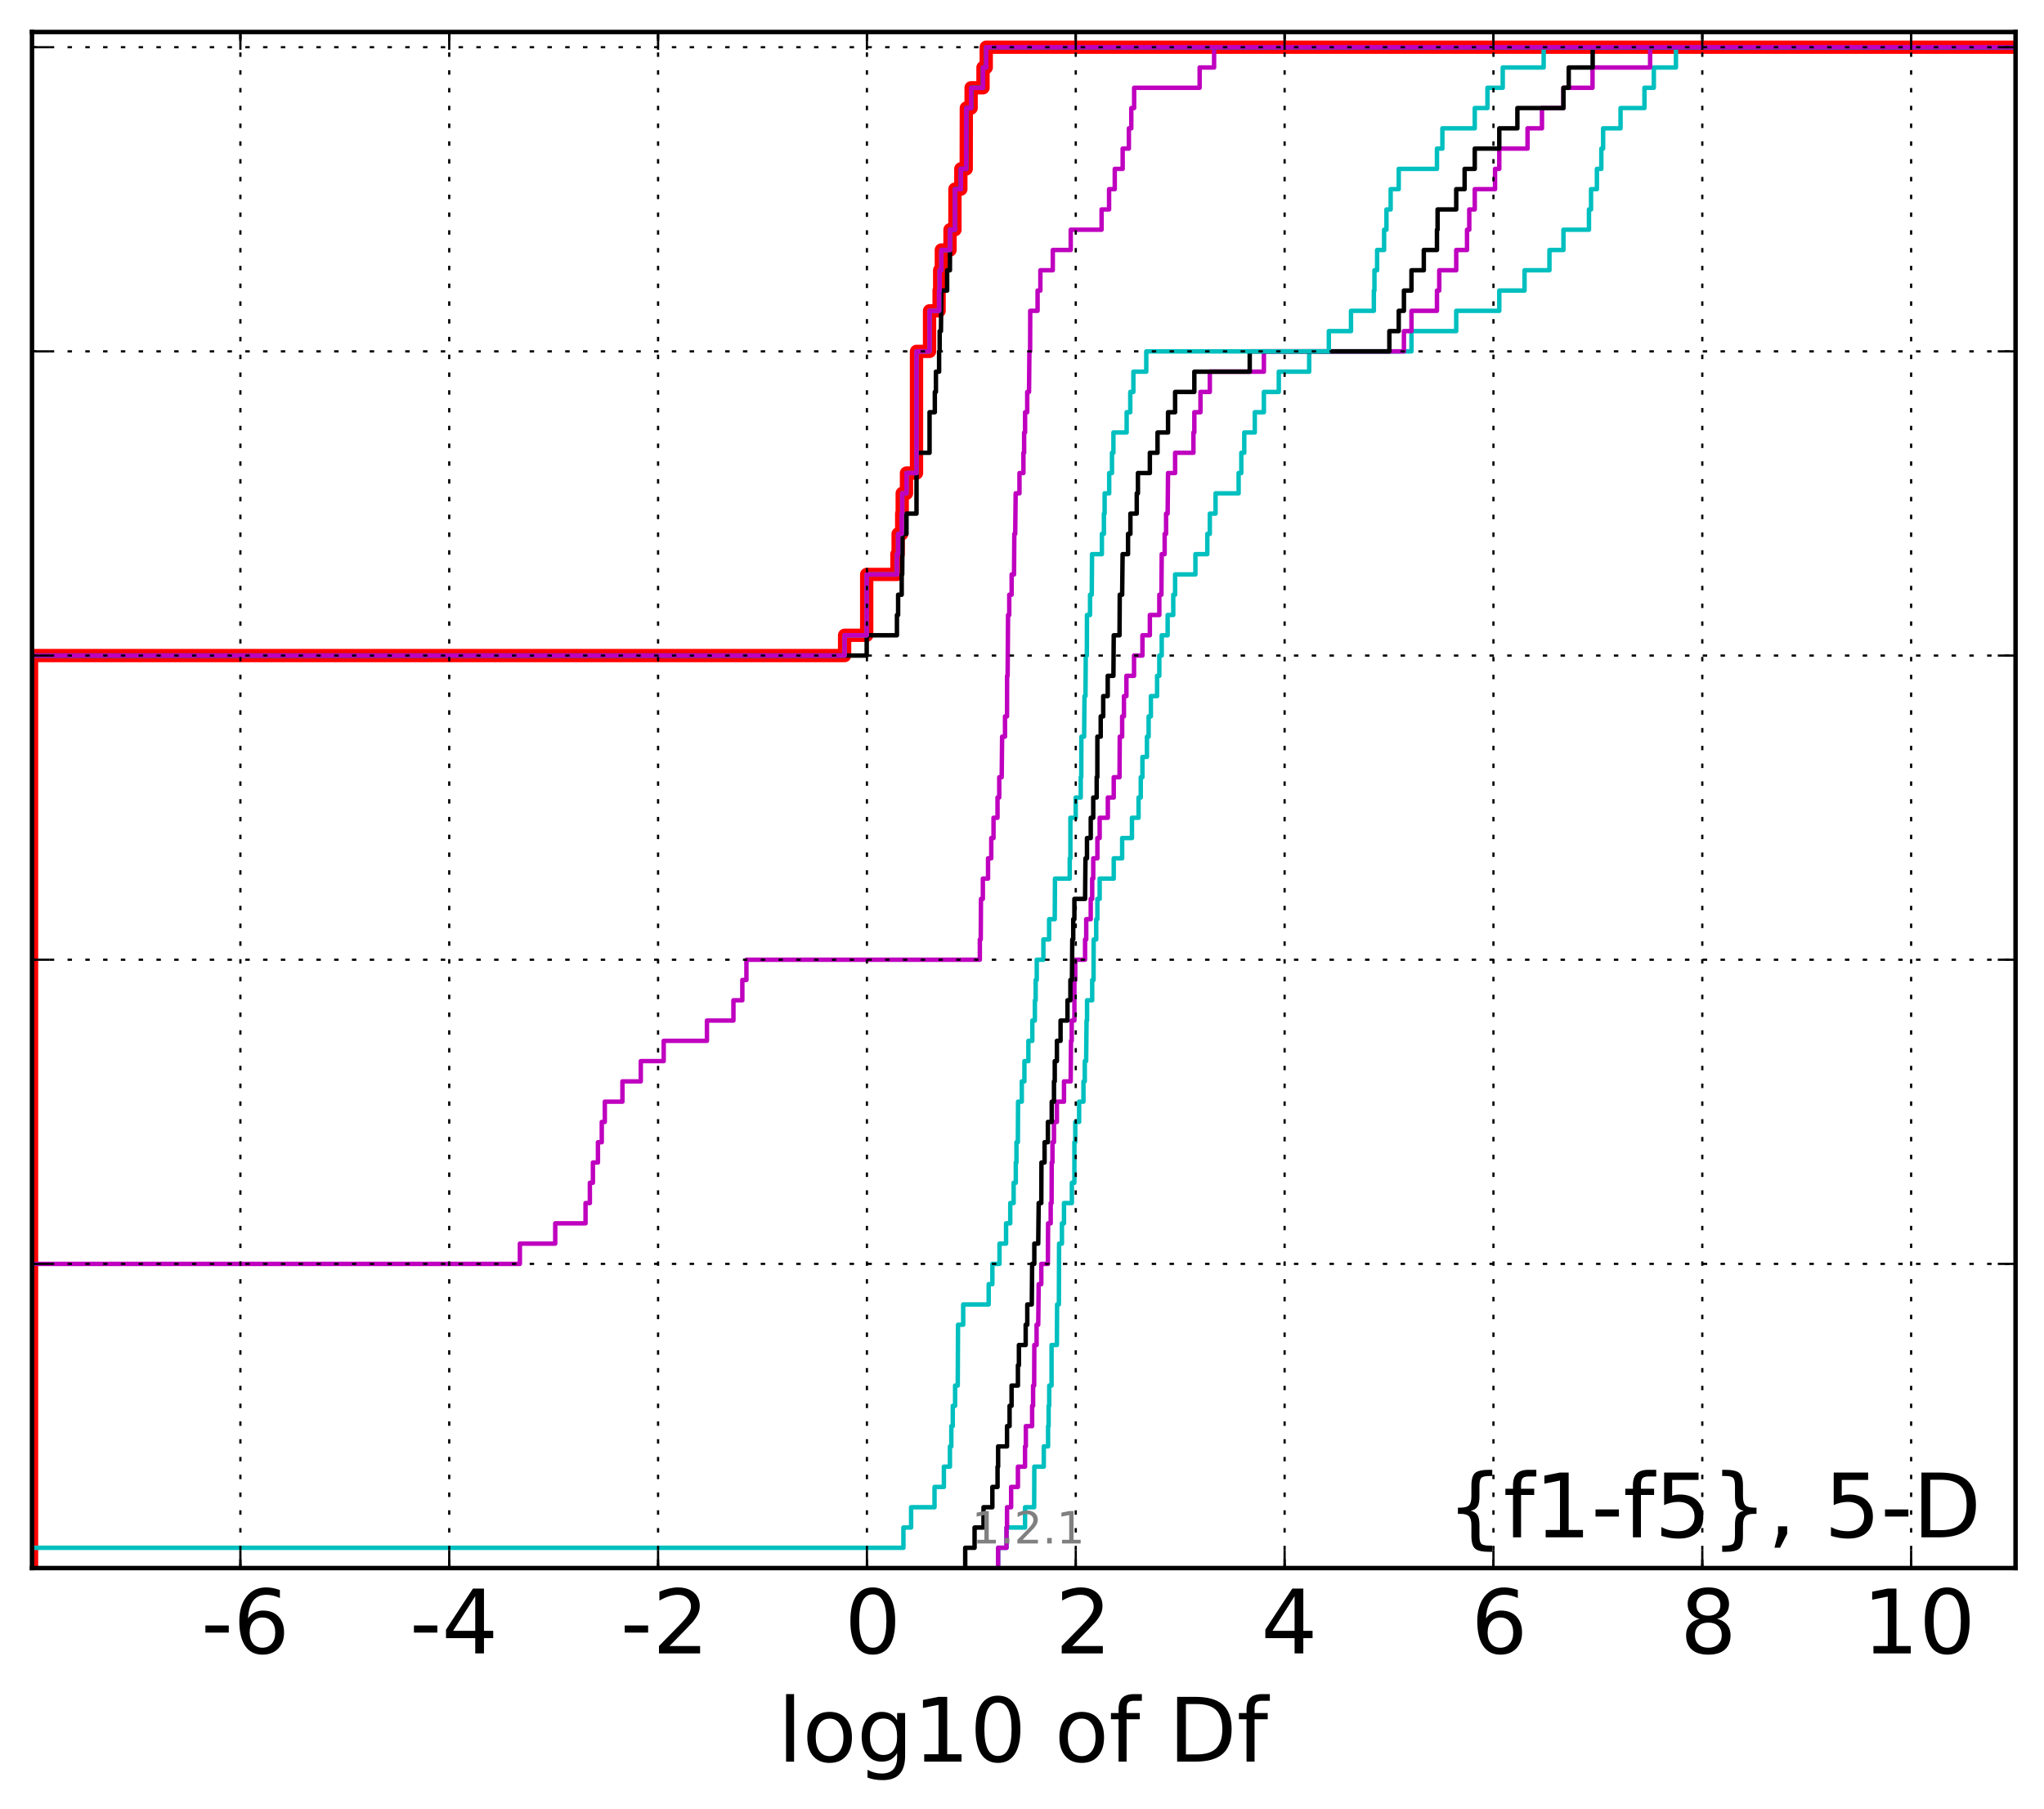 <?xml version="1.0" encoding="utf-8" standalone="no"?>
<!DOCTYPE svg PUBLIC "-//W3C//DTD SVG 1.1//EN"
  "http://www.w3.org/Graphics/SVG/1.1/DTD/svg11.dtd">
<!-- Created with matplotlib (http://matplotlib.org/) -->
<svg height="407pt" version="1.1" viewBox="0 0 460 407" width="460pt" xmlns="http://www.w3.org/2000/svg" xmlns:xlink="http://www.w3.org/1999/xlink">
 <defs>
  <style type="text/css">
*{stroke-linecap:butt;stroke-linejoin:round;}
  </style>
 </defs>
 <g id="figure_1">
  <g id="patch_1">
   <path d="
M0 407.712
L460.8 407.712
L460.8 0
L0 0
z
" style="fill:#ffffff;"/>
  </g>
  <g id="axes_1">
   <g id="patch_2">
    <path d="
M7.2 352.8
L453.6 352.8
L453.6 7.2
L7.2 7.2
z
" style="fill:#ffffff;"/>
   </g>
   <g id="line2d_1">
    <path clip-path="url(#p99b4b0da67)" d="
M7.098 352.8
L7.098 348.238
L7.098 348.238
L7.098 348.238
L7.098 343.675
L7.098 343.675
L7.098 343.675
L7.098 339.113
L7.098 339.113
L7.098 339.113
L7.098 334.55
L7.098 334.55
L7.098 334.55
L7.098 329.988
L7.098 329.988
L7.098 329.988
L7.098 325.426
L7.098 325.426
L7.098 325.426
L7.098 320.863
L7.098 320.863
L7.098 320.863
L7.098 316.301
L7.098 316.301
L7.098 316.301
L7.098 311.739
L7.098 311.739
L7.098 311.739
L7.098 307.176
L7.098 307.176
L7.098 307.176
L7.098 302.614
L7.098 302.614
L7.098 302.614
L7.098 298.051
L7.098 298.051
L7.098 298.051
L7.098 293.489
L7.098 293.489
L7.098 293.489
L7.098 288.927
L7.098 288.927
L7.098 288.927
L7.098 284.364
L7.098 284.364
L7.098 284.364
L7.098 279.802
L7.098 279.802
L7.098 279.802
L7.098 275.24
L7.098 275.24
L7.098 275.24
L7.098 270.677
L7.098 270.677
L7.098 270.677
L7.098 266.115
L7.098 266.115
L7.098 266.115
L7.098 261.552
L7.098 261.552
L7.098 261.552
L7.098 256.99
L7.098 256.99
L7.098 256.99
L7.098 252.428
L7.098 252.428
L7.098 252.428
L7.098 247.865
L7.098 247.865
L7.098 247.865
L7.098 243.303
L7.098 243.303
L7.098 243.303
L7.098 238.741
L7.098 238.741
L7.098 238.741
L7.098 234.178
L7.098 234.178
L7.098 234.178
L7.098 229.616
L7.098 229.616
L7.098 229.616
L7.098 225.053
L7.098 225.053
L7.098 225.053
L7.098 220.491
L7.098 220.491
L7.098 220.491
L7.098 215.929
L7.098 215.929
L7.098 215.929
L7.098 211.366
L7.098 211.366
L7.098 211.366
L7.098 206.804
L7.098 206.804
L7.098 206.804
L7.098 202.242
L7.098 202.242
L7.098 202.242
L7.098 197.679
L7.098 197.679
L7.098 197.679
L7.098 193.117
L7.098 193.117
L7.098 193.117
L7.098 188.554
L7.098 188.554
L7.098 188.554
L7.098 183.992
L7.098 183.992
L7.098 183.992
L7.098 179.43
L7.098 179.43
L7.098 179.43
L7.098 174.867
L7.098 174.867
L7.098 174.867
L7.098 170.305
L7.098 170.305
L7.098 170.305
L7.098 165.743
L7.098 165.743
L7.098 165.743
L7.098 161.18
L7.098 161.18
L7.098 161.18
L7.098 156.618
L7.098 156.618
L7.098 156.618
L7.098 152.055
L7.098 152.055
L7.098 152.055
L7.098 147.493
L190.077 147.493
L190.077 142.931
L195.048 142.931
L195.048 129.244
L201.853 129.244
L201.853 124.681
L202.122 124.681
L202.122 120.119
L202.929 120.119
L202.929 115.556
L203.043 115.556
L203.043 110.994
L204.004 110.994
L204.004 106.432
L206.26 106.432
L206.26 79.057
L209.196 79.057
L209.196 69.933
L211.343 69.933
L211.343 65.37
L211.473 65.37
L211.473 60.808
L211.85 60.808
L211.85 56.245
L213.801 56.245
L213.801 51.683
L214.907 51.683
L214.907 42.558
L216.235 42.558
L216.235 37.996
L217.447 37.996
L217.472 24.309
L218.548 24.309
L218.548 19.747
L221.225 19.747
L221.225 15.184
L221.952 15.184
L221.952 10.622
L221.952 10.622
L453.6 10.622
L453.6 10.622" style="fill:none;stroke:#ff0000;stroke-linecap:square;stroke-width:3.0;"/>
   </g>
   <g id="line2d_2">
    <path clip-path="url(#p99b4b0da67)" d="
M224.628 352.8
L224.628 348.238
L226.517 348.238
L226.517 343.675
L230.683 343.675
L230.683 339.113
L232.738 339.113
L232.772 329.988
L234.903 329.988
L234.903 325.426
L235.87 325.426
L235.87 320.863
L235.992 320.863
L235.992 316.301
L236.128 316.301
L236.128 311.739
L236.652 311.739
L236.656 302.614
L237.855 302.614
L237.899 293.489
L238.301 293.489
L238.345 279.802
L238.989 279.802
L238.989 275.24
L239.451 275.24
L239.451 270.677
L241.227 270.677
L241.227 266.115
L241.791 266.115
L241.797 256.99
L241.991 256.99
L241.991 252.428
L242.857 252.428
L242.857 247.865
L243.831 247.865
L243.831 243.303
L244.13 243.303
L244.13 238.741
L244.435 238.741
L244.527 229.616
L244.643 229.616
L244.643 225.053
L245.797 225.053
L245.797 220.491
L246.102 220.491
L246.126 211.366
L246.704 211.366
L246.704 206.804
L246.965 206.804
L246.965 202.242
L247.479 202.242
L247.479 197.679
L250.645 197.679
L250.645 193.117
L252.54 193.117
L252.54 188.554
L254.745 188.554
L254.745 183.992
L256.23 183.992
L256.23 179.43
L256.725 179.43
L256.725 174.867
L257.102 174.867
L257.102 170.305
L258.121 170.305
L258.121 165.743
L258.497 165.743
L258.497 161.18
L259.006 161.18
L259.006 156.618
L260.401 156.618
L260.401 152.055
L260.904 152.055
L260.904 147.493
L261.443 147.493
L261.443 142.931
L262.775 142.931
L262.775 138.368
L264.04 138.368
L264.04 133.806
L264.456 133.806
L264.456 129.244
L269.028 129.244
L269.028 124.681
L271.703 124.681
L271.703 120.119
L272.269 120.119
L272.269 115.556
L273.563 115.556
L273.563 110.994
L278.75 110.994
L278.75 106.432
L279.353 106.432
L279.353 101.869
L280.018 101.869
L280.018 97.307
L282.391 97.307
L282.391 92.745
L284.439 92.745
L284.439 88.182
L287.79 88.182
L287.79 83.62
L294.63 83.62
L294.63 79.057
L317.65 79.057
L317.65 74.495
L327.721 74.495
L327.721 69.933
L337.412 69.933
L337.412 65.37
L343.099 65.37
L343.099 60.808
L348.7 60.808
L348.7 56.245
L351.852 56.245
L351.852 51.683
L357.595 51.683
L357.595 47.121
L358.062 47.121
L358.062 42.558
L359.379 42.558
L359.379 37.996
L360.378 37.996
L360.378 33.434
L360.78 33.434
L360.78 28.871
L364.704 28.871
L364.704 24.309
L370.08 24.309
L370.08 19.747
L372.192 19.747
L372.192 15.184
L377.168 15.184
L377.168 10.622
L377.168 10.622
L453.6 10.622
L453.6 10.622" style="fill:none;stroke:#00bfbf;stroke-linecap:square;"/>
   </g>
   <g id="line2d_3">
    <path clip-path="url(#p99b4b0da67)" d="
M224.628 352.8
L224.628 348.238
L226.517 348.238
L226.517 343.675
L226.629 343.675
L226.629 339.113
L227.553 339.113
L227.553 334.55
L229.082 334.55
L229.082 329.988
L230.683 329.988
L230.683 325.426
L230.864 325.426
L230.864 320.863
L232.279 320.863
L232.279 316.301
L232.496 316.301
L232.496 311.739
L232.738 311.739
L232.772 302.614
L233.283 302.614
L233.283 298.051
L233.652 298.051
L233.757 288.927
L234.343 288.927
L234.343 284.364
L235.826 284.364
L235.87 275.24
L236.457 275.24
L236.457 270.677
L236.656 270.677
L236.689 261.552
L236.857 261.552
L236.857 256.99
L237.196 256.99
L237.196 252.428
L237.855 252.428
L237.855 247.865
L239.451 247.865
L239.451 243.303
L240.953 243.303
L241.028 234.178
L241.192 234.178
L241.192 229.616
L241.791 229.616
L241.797 220.491
L241.991 220.491
L241.991 215.929
L244.193 215.929
L244.193 211.366
L244.453 211.366
L244.453 206.804
L245.468 206.804
L245.468 202.242
L245.797 202.242
L245.797 197.679
L246.033 197.679
L246.033 193.117
L246.965 193.117
L246.965 188.554
L247.479 188.554
L247.479 183.992
L249.317 183.992
L249.317 179.43
L250.645 179.43
L250.645 174.867
L251.947 174.867
L251.997 165.743
L252.54 165.743
L252.54 161.18
L252.943 161.18
L252.943 156.618
L253.499 156.618
L253.499 152.055
L255.213 152.055
L255.213 147.493
L257.102 147.493
L257.102 142.931
L258.772 142.931
L258.772 138.368
L260.904 138.368
L260.904 133.806
L261.376 133.806
L261.443 124.681
L262.105 124.681
L262.105 120.119
L262.425 120.119
L262.425 115.556
L262.775 115.556
L262.867 106.432
L264.456 106.432
L264.456 101.869
L268.581 101.869
L268.581 97.307
L268.784 97.307
L268.784 92.745
L270.165 92.745
L270.165 88.182
L272.269 88.182
L272.269 83.62
L284.439 83.62
L284.439 79.057
L315.952 79.057
L315.952 74.495
L317.65 74.495
L317.65 69.933
L323.387 69.933
L323.387 65.37
L323.903 65.37
L323.903 60.808
L327.721 60.808
L327.721 56.245
L330.152 56.245
L330.152 51.683
L330.657 51.683
L330.657 47.121
L331.893 47.121
L331.893 42.558
L336.46 42.558
L336.46 37.996
L337.412 37.996
L337.412 33.434
L343.771 33.434
L343.771 28.871
L347.018 28.871
L347.018 24.309
L351.852 24.309
L351.852 19.747
L358.399 19.747
L358.399 15.184
L371.356 15.184
L371.356 10.622
L371.356 10.622
L453.6 10.622
L453.6 10.622" style="fill:none;stroke:#bf00bf;stroke-linecap:square;"/>
   </g>
   <g id="line2d_4">
    <path clip-path="url(#p99b4b0da67)" d="
M217.222 352.8
L217.222 348.238
L219.329 348.238
L219.329 343.675
L221.34 343.675
L221.34 339.113
L223.33 339.113
L223.33 334.55
L224.497 334.55
L224.497 329.988
L224.628 329.988
L224.628 325.426
L226.629 325.426
L226.629 320.863
L227.205 320.863
L227.205 316.301
L227.654 316.301
L227.654 311.739
L229.082 311.739
L229.082 307.176
L229.304 307.176
L229.304 302.614
L230.827 302.614
L230.827 298.051
L231.189 298.051
L231.189 293.489
L232.203 293.489
L232.279 284.364
L232.772 284.364
L232.772 279.802
L233.652 279.802
L233.757 270.677
L234.343 270.677
L234.378 261.552
L235.08 261.552
L235.08 256.99
L235.826 256.99
L235.826 252.428
L236.689 252.428
L236.689 247.865
L237.196 247.865
L237.196 243.303
L237.372 243.303
L237.372 238.741
L237.855 238.741
L237.855 234.178
L238.677 234.178
L238.677 229.616
L240.236 229.616
L240.236 225.053
L240.891 225.053
L240.891 220.491
L241.24 220.491
L241.318 211.366
L241.532 211.366
L241.532 206.804
L241.791 206.804
L241.791 202.242
L244.193 202.242
L244.289 193.117
L244.624 193.117
L244.624 188.554
L245.468 188.554
L245.468 183.992
L246.033 183.992
L246.033 179.43
L246.807 179.43
L246.807 174.867
L246.953 174.867
L246.965 165.743
L247.713 165.743
L247.713 161.18
L248.278 161.18
L248.278 156.618
L249.292 156.618
L249.292 152.055
L250.574 152.055
L250.645 142.931
L251.947 142.931
L251.997 133.806
L252.54 133.806
L252.64 124.681
L253.865 124.681
L253.865 120.119
L254.396 120.119
L254.396 115.556
L255.825 115.556
L255.825 110.994
L256.09 110.994
L256.09 106.432
L258.772 106.432
L258.772 101.869
L260.501 101.869
L260.501 97.307
L262.867 97.307
L262.867 92.745
L264.456 92.745
L264.456 88.182
L268.784 88.182
L268.784 83.62
L281.249 83.62
L281.249 79.057
L312.673 79.057
L312.673 74.495
L314.784 74.495
L314.784 69.933
L315.952 69.933
L315.952 65.37
L317.65 65.37
L317.65 60.808
L320.425 60.808
L320.425 56.245
L323.387 56.245
L323.387 51.683
L323.527 51.683
L323.527 47.121
L327.721 47.121
L327.721 42.558
L329.612 42.558
L329.612 37.996
L331.893 37.996
L331.893 33.434
L337.412 33.434
L337.412 28.871
L341.484 28.871
L341.484 24.309
L351.852 24.309
L351.852 19.747
L353.04 19.747
L353.04 15.184
L358.427 15.184
L358.427 10.622
L358.427 10.622
L453.6 10.622
L453.6 10.622" style="fill:none;stroke:#000000;stroke-linecap:square;"/>
   </g>
   <g id="line2d_5">
    <path clip-path="url(#p99b4b0da67)" d="
M7.098 352.8
L7.098 348.238
L203.313 348.238
L203.313 343.675
L205.042 343.675
L205.042 339.113
L210.315 339.113
L210.315 334.55
L212.42 334.55
L212.42 329.988
L213.78 329.988
L213.78 325.426
L214.093 325.426
L214.093 320.863
L214.42 320.863
L214.42 316.301
L214.943 316.301
L214.943 311.739
L215.54 311.739
L215.603 298.051
L216.767 298.051
L216.767 293.489
L222.5 293.489
L222.5 288.927
L223.33 288.927
L223.33 284.364
L224.934 284.364
L224.934 279.802
L226.415 279.802
L226.415 275.24
L227.358 275.24
L227.358 270.677
L228.119 270.677
L228.119 266.115
L228.603 266.115
L228.603 261.552
L228.75 261.552
L228.75 256.99
L229.066 256.99
L229.115 247.865
L229.955 247.865
L229.955 243.303
L230.545 243.303
L230.545 238.741
L231.437 238.741
L231.437 234.178
L232.321 234.178
L232.321 229.616
L232.899 229.616
L232.899 225.053
L233.077 225.053
L233.077 220.491
L233.319 220.491
L233.319 215.929
L234.812 215.929
L234.812 211.366
L236.104 211.366
L236.104 206.804
L237.37 206.804
L237.423 197.679
L240.74 197.679
L240.74 193.117
L240.891 193.117
L240.891 183.992
L242.082 183.992
L242.082 179.43
L243.222 179.43
L243.222 174.867
L243.337 174.867
L243.362 165.743
L243.98 165.743
L244.064 156.618
L244.289 156.618
L244.349 147.493
L244.596 147.493
L244.624 138.368
L245.313 138.368
L245.313 133.806
L245.699 133.806
L245.761 124.681
L247.978 124.681
L247.978 120.119
L248.431 120.119
L248.431 115.556
L248.596 115.556
L248.596 110.994
L249.622 110.994
L249.622 106.432
L250.251 106.432
L250.251 101.869
L250.574 101.869
L250.574 97.307
L253.551 97.307
L253.551 92.745
L254.367 92.745
L254.367 88.182
L255.064 88.182
L255.064 83.62
L257.967 83.62
L257.967 79.057
L299.051 79.057
L299.051 74.495
L304.043 74.495
L304.043 69.933
L309.183 69.933
L309.183 65.37
L309.318 65.37
L309.318 60.808
L309.918 60.808
L309.918 56.245
L311.489 56.245
L311.489 51.683
L312.02 51.683
L312.02 47.121
L312.966 47.121
L312.966 42.558
L314.784 42.558
L314.784 37.996
L323.387 37.996
L323.387 33.434
L324.605 33.434
L324.605 28.871
L331.893 28.871
L331.893 24.309
L334.747 24.309
L334.747 19.747
L338.19 19.747
L338.19 15.184
L347.398 15.184
L347.398 10.622
L347.398 10.622
L453.6 10.622
L453.6 10.622" style="fill:none;stroke:#00bfbf;stroke-linecap:square;"/>
   </g>
   <g id="line2d_6">
    <path clip-path="url(#p99b4b0da67)" d="
M7.098 352.8
L7.098 348.238
L7.098 348.238
L7.098 348.238
L7.098 343.675
L7.098 343.675
L7.098 343.675
L7.098 339.113
L7.098 339.113
L7.098 339.113
L7.098 334.55
L7.098 334.55
L7.098 334.55
L7.098 329.988
L7.098 329.988
L7.098 329.988
L7.098 325.426
L7.098 325.426
L7.098 325.426
L7.098 320.863
L7.098 320.863
L7.098 320.863
L7.098 316.301
L7.098 316.301
L7.098 316.301
L7.098 311.739
L7.098 311.739
L7.098 311.739
L7.098 307.176
L7.098 307.176
L7.098 307.176
L7.098 302.614
L7.098 302.614
L7.098 302.614
L7.098 298.051
L7.098 298.051
L7.098 298.051
L7.098 293.489
L7.098 293.489
L7.098 293.489
L7.098 288.927
L7.098 288.927
L7.098 288.927
L7.098 284.364
L116.995 284.364
L116.995 279.802
L124.955 279.802
L124.955 275.24
L131.774 275.24
L131.774 270.677
L132.749 270.677
L132.749 266.115
L133.435 266.115
L133.435 261.552
L134.568 261.552
L134.568 256.99
L135.426 256.99
L135.426 252.428
L136.111 252.428
L136.111 247.865
L140.075 247.865
L140.075 243.303
L144.21 243.303
L144.21 238.741
L149.366 238.741
L149.366 234.178
L159.095 234.178
L159.095 229.616
L165.059 229.616
L165.059 225.053
L167.06 225.053
L167.06 220.491
L167.981 220.491
L167.981 215.929
L220.511 215.929
L220.511 211.366
L220.715 211.366
L220.767 202.242
L221.191 202.242
L221.191 197.679
L222.358 197.679
L222.358 193.117
L223.082 193.117
L223.082 188.554
L223.592 188.554
L223.592 183.992
L224.487 183.992
L224.487 179.43
L224.875 179.43
L224.875 174.867
L225.43 174.867
L225.525 165.743
L226.175 165.743
L226.175 161.18
L226.628 161.18
L226.649 152.055
L226.762 152.055
L226.864 138.368
L227.129 138.368
L227.129 133.806
L227.67 133.806
L227.67 129.244
L228.207 129.244
L228.272 120.119
L228.471 120.119
L228.575 110.994
L229.431 110.994
L229.431 106.432
L230.32 106.432
L230.32 101.869
L230.479 101.869
L230.479 97.307
L230.694 97.307
L230.694 92.745
L231.176 92.745
L231.176 88.182
L231.583 88.182
L231.666 79.057
L231.826 79.057
L231.852 69.933
L233.505 69.933
L233.505 65.37
L234.135 65.37
L234.135 60.808
L236.929 60.808
L236.929 56.245
L240.966 56.245
L240.966 51.683
L247.911 51.683
L247.911 47.121
L249.597 47.121
L249.597 42.558
L250.876 42.558
L250.876 37.996
L252.654 37.996
L252.654 33.434
L254.052 33.434
L254.052 28.871
L254.597 28.871
L254.597 24.309
L255.236 24.309
L255.236 19.747
L269.978 19.747
L269.978 15.184
L273.23 15.184
L273.23 10.622
L273.23 10.622
L453.6 10.622
L453.6 10.622" style="fill:none;stroke:#bf00bf;stroke-linecap:square;"/>
   </g>
   <g id="line2d_7">
    <path clip-path="url(#p99b4b0da67)" d="
M7.098 352.8
L7.098 348.238
L7.098 348.238
L7.098 348.238
L7.098 343.675
L7.098 343.675
L7.098 343.675
L7.098 339.113
L7.098 339.113
L7.098 339.113
L7.098 334.55
L7.098 334.55
L7.098 334.55
L7.098 329.988
L7.098 329.988
L7.098 329.988
L7.098 325.426
L7.098 325.426
L7.098 325.426
L7.098 320.863
L7.098 320.863
L7.098 320.863
L7.098 316.301
L7.098 316.301
L7.098 316.301
L7.098 311.739
L7.098 311.739
L7.098 311.739
L7.098 307.176
L7.098 307.176
L7.098 307.176
L7.098 302.614
L7.098 302.614
L7.098 302.614
L7.098 298.051
L7.098 298.051
L7.098 298.051
L7.098 293.489
L7.098 293.489
L7.098 293.489
L7.098 288.927
L7.098 288.927
L7.098 288.927
L7.098 284.364
L7.098 284.364
L7.098 284.364
L7.098 279.802
L7.098 279.802
L7.098 279.802
L7.098 275.24
L7.098 275.24
L7.098 275.24
L7.098 270.677
L7.098 270.677
L7.098 270.677
L7.098 266.115
L7.098 266.115
L7.098 266.115
L7.098 261.552
L7.098 261.552
L7.098 261.552
L7.098 256.99
L7.098 256.99
L7.098 256.99
L7.098 252.428
L7.098 252.428
L7.098 252.428
L7.098 247.865
L7.098 247.865
L7.098 247.865
L7.098 243.303
L7.098 243.303
L7.098 243.303
L7.098 238.741
L7.098 238.741
L7.098 238.741
L7.098 234.178
L7.098 234.178
L7.098 234.178
L7.098 229.616
L7.098 229.616
L7.098 229.616
L7.098 225.053
L7.098 225.053
L7.098 225.053
L7.098 220.491
L7.098 220.491
L7.098 220.491
L7.098 215.929
L7.098 215.929
L7.098 215.929
L7.098 211.366
L7.098 211.366
L7.098 211.366
L7.098 206.804
L7.098 206.804
L7.098 206.804
L7.098 202.242
L7.098 202.242
L7.098 202.242
L7.098 197.679
L7.098 197.679
L7.098 197.679
L7.098 193.117
L7.098 193.117
L7.098 193.117
L7.098 188.554
L7.098 188.554
L7.098 188.554
L7.098 183.992
L7.098 183.992
L7.098 183.992
L7.098 179.43
L7.098 179.43
L7.098 179.43
L7.098 174.867
L7.098 174.867
L7.098 174.867
L7.098 170.305
L7.098 170.305
L7.098 170.305
L7.098 165.743
L7.098 165.743
L7.098 165.743
L7.098 161.18
L7.098 161.18
L7.098 161.18
L7.098 156.618
L7.098 156.618
L7.098 156.618
L7.098 152.055
L7.098 152.055
L7.098 152.055
L7.098 147.493
L195.048 147.493
L195.048 142.931
L201.853 142.931
L201.853 138.368
L202.122 138.368
L202.122 133.806
L202.929 133.806
L202.929 129.244
L203.043 129.244
L203.109 120.119
L204.004 120.119
L204.004 115.556
L206.26 115.556
L206.26 101.869
L209.196 101.869
L209.196 92.745
L210.381 92.745
L210.381 88.182
L210.629 88.182
L210.629 83.62
L211.343 83.62
L211.343 79.057
L211.473 79.057
L211.473 74.495
L211.76 74.495
L211.85 65.37
L213.155 65.37
L213.155 60.808
L213.779 60.808
L213.801 51.683
L214.907 51.683
L214.907 42.558
L216.235 42.558
L216.235 37.996
L217.447 37.996
L217.472 24.309
L218.548 24.309
L218.548 19.747
L221.225 19.747
L221.225 15.184
L221.952 15.184
L221.952 10.622
L221.952 10.622
L453.6 10.622
L453.6 10.622" style="fill:none;stroke:#000000;stroke-linecap:square;"/>
   </g>
   <g id="line2d_8">
    <path clip-path="url(#p99b4b0da67)" d="
M7.098 352.8
L7.098 348.238
L7.098 348.238
L7.098 348.238
L7.098 343.675
L7.098 343.675
L7.098 343.675
L7.098 339.113
L7.098 339.113
L7.098 339.113
L7.098 334.55
L7.098 334.55
L7.098 334.55
L7.098 329.988
L7.098 329.988
L7.098 329.988
L7.098 325.426
L7.098 325.426
L7.098 325.426
L7.098 320.863
L7.098 320.863
L7.098 320.863
L7.098 316.301
L7.098 316.301
L7.098 316.301
L7.098 311.739
L7.098 311.739
L7.098 311.739
L7.098 307.176
L7.098 307.176
L7.098 307.176
L7.098 302.614
L7.098 302.614
L7.098 302.614
L7.098 298.051
L7.098 298.051
L7.098 298.051
L7.098 293.489
L7.098 293.489
L7.098 293.489
L7.098 288.927
L7.098 288.927
L7.098 288.927
L7.098 284.364
L7.098 284.364
L7.098 284.364
L7.098 279.802
L7.098 279.802
L7.098 279.802
L7.098 275.24
L7.098 275.24
L7.098 275.24
L7.098 270.677
L7.098 270.677
L7.098 270.677
L7.098 266.115
L7.098 266.115
L7.098 266.115
L7.098 261.552
L7.098 261.552
L7.098 261.552
L7.098 256.99
L7.098 256.99
L7.098 256.99
L7.098 252.428
L7.098 252.428
L7.098 252.428
L7.098 247.865
L7.098 247.865
L7.098 247.865
L7.098 243.303
L7.098 243.303
L7.098 243.303
L7.098 238.741
L7.098 238.741
L7.098 238.741
L7.098 234.178
L7.098 234.178
L7.098 234.178
L7.098 229.616
L7.098 229.616
L7.098 229.616
L7.098 225.053
L7.098 225.053
L7.098 225.053
L7.098 220.491
L7.098 220.491
L7.098 220.491
L7.098 215.929
L7.098 215.929
L7.098 215.929
L7.098 211.366
L7.098 211.366
L7.098 211.366
L7.098 206.804
L7.098 206.804
L7.098 206.804
L7.098 202.242
L7.098 202.242
L7.098 202.242
L7.098 197.679
L7.098 197.679
L7.098 197.679
L7.098 193.117
L7.098 193.117
L7.098 193.117
L7.098 188.554
L7.098 188.554
L7.098 188.554
L7.098 183.992
L7.098 183.992
L7.098 183.992
L7.098 179.43
L7.098 179.43
L7.098 179.43
L7.098 174.867
L7.098 174.867
L7.098 174.867
L7.098 170.305
L7.098 170.305
L7.098 170.305
L7.098 165.743
L7.098 165.743
L7.098 165.743
L7.098 161.18
L7.098 161.18
L7.098 161.18
L7.098 156.618
L7.098 156.618
L7.098 156.618
L7.098 152.055
L7.098 152.055
L7.098 152.055
L7.098 147.493
L190.077 147.493
L190.077 142.931
L195.048 142.931
L195.048 129.244
L201.853 129.244
L201.853 124.681
L202.122 124.681
L202.122 120.119
L202.929 120.119
L202.929 115.556
L203.043 115.556
L203.043 110.994
L204.004 110.994
L204.004 106.432
L206.26 106.432
L206.26 79.057
L209.196 79.057
L209.196 69.933
L211.343 69.933
L211.343 65.37
L211.473 65.37
L211.473 60.808
L211.85 60.808
L211.85 56.245
L213.801 56.245
L213.801 51.683
L214.907 51.683
L214.907 42.558
L216.235 42.558
L216.235 37.996
L217.447 37.996
L217.472 24.309
L218.548 24.309
L218.548 19.747
L221.225 19.747
L221.225 15.184
L221.952 15.184
L221.952 10.622
L221.952 10.622
L453.6 10.622
L453.6 10.622" style="fill:none;stroke:#00bfbf;stroke-linecap:square;"/>
   </g>
   <g id="line2d_9">
    <path clip-path="url(#p99b4b0da67)" d="
M7.098 352.8
L7.098 348.238
L7.098 348.238
L7.098 348.238
L7.098 343.675
L7.098 343.675
L7.098 343.675
L7.098 339.113
L7.098 339.113
L7.098 339.113
L7.098 334.55
L7.098 334.55
L7.098 334.55
L7.098 329.988
L7.098 329.988
L7.098 329.988
L7.098 325.426
L7.098 325.426
L7.098 325.426
L7.098 320.863
L7.098 320.863
L7.098 320.863
L7.098 316.301
L7.098 316.301
L7.098 316.301
L7.098 311.739
L7.098 311.739
L7.098 311.739
L7.098 307.176
L7.098 307.176
L7.098 307.176
L7.098 302.614
L7.098 302.614
L7.098 302.614
L7.098 298.051
L7.098 298.051
L7.098 298.051
L7.098 293.489
L7.098 293.489
L7.098 293.489
L7.098 288.927
L7.098 288.927
L7.098 288.927
L7.098 284.364
L7.098 284.364
L7.098 284.364
L7.098 279.802
L7.098 279.802
L7.098 279.802
L7.098 275.24
L7.098 275.24
L7.098 275.24
L7.098 270.677
L7.098 270.677
L7.098 270.677
L7.098 266.115
L7.098 266.115
L7.098 266.115
L7.098 261.552
L7.098 261.552
L7.098 261.552
L7.098 256.99
L7.098 256.99
L7.098 256.99
L7.098 252.428
L7.098 252.428
L7.098 252.428
L7.098 247.865
L7.098 247.865
L7.098 247.865
L7.098 243.303
L7.098 243.303
L7.098 243.303
L7.098 238.741
L7.098 238.741
L7.098 238.741
L7.098 234.178
L7.098 234.178
L7.098 234.178
L7.098 229.616
L7.098 229.616
L7.098 229.616
L7.098 225.053
L7.098 225.053
L7.098 225.053
L7.098 220.491
L7.098 220.491
L7.098 220.491
L7.098 215.929
L7.098 215.929
L7.098 215.929
L7.098 211.366
L7.098 211.366
L7.098 211.366
L7.098 206.804
L7.098 206.804
L7.098 206.804
L7.098 202.242
L7.098 202.242
L7.098 202.242
L7.098 197.679
L7.098 197.679
L7.098 197.679
L7.098 193.117
L7.098 193.117
L7.098 193.117
L7.098 188.554
L7.098 188.554
L7.098 188.554
L7.098 183.992
L7.098 183.992
L7.098 183.992
L7.098 179.43
L7.098 179.43
L7.098 179.43
L7.098 174.867
L7.098 174.867
L7.098 174.867
L7.098 170.305
L7.098 170.305
L7.098 170.305
L7.098 165.743
L7.098 165.743
L7.098 165.743
L7.098 161.18
L7.098 161.18
L7.098 161.18
L7.098 156.618
L7.098 156.618
L7.098 156.618
L7.098 152.055
L7.098 152.055
L7.098 152.055
L7.098 147.493
L190.077 147.493
L190.077 142.931
L195.048 142.931
L195.048 129.244
L201.853 129.244
L201.853 124.681
L202.122 124.681
L202.122 120.119
L202.929 120.119
L202.929 115.556
L203.043 115.556
L203.043 110.994
L204.004 110.994
L204.004 106.432
L206.26 106.432
L206.26 79.057
L209.196 79.057
L209.196 69.933
L211.343 69.933
L211.343 65.37
L211.473 65.37
L211.473 60.808
L211.85 60.808
L211.85 56.245
L213.801 56.245
L213.801 51.683
L214.907 51.683
L214.907 42.558
L216.235 42.558
L216.235 37.996
L217.447 37.996
L217.472 24.309
L218.548 24.309
L218.548 19.747
L221.225 19.747
L221.225 15.184
L221.952 15.184
L221.952 10.622
L221.952 10.622
L453.6 10.622
L453.6 10.622" style="fill:none;stroke:#bf00bf;stroke-linecap:square;"/>
   </g>
   <g id="patch_3">
    <path d="
M7.2 7.2
L453.6 7.2" style="fill:none;stroke:#000000;stroke-linecap:square;stroke-linejoin:miter;"/>
   </g>
   <g id="patch_4">
    <path d="
M453.6 352.8
L453.6 7.2" style="fill:none;stroke:#000000;stroke-linecap:square;stroke-linejoin:miter;"/>
   </g>
   <g id="patch_5">
    <path d="
M7.2 352.8
L453.6 352.8" style="fill:none;stroke:#000000;stroke-linecap:square;stroke-linejoin:miter;"/>
   </g>
   <g id="patch_6">
    <path d="
M7.2 352.8
L7.2 7.2" style="fill:none;stroke:#000000;stroke-linecap:square;stroke-linejoin:miter;"/>
   </g>
   <g id="matplotlib.axis_1">
    <g id="xtick_1"/>
    <g id="xtick_2">
     <g id="line2d_10">
      <path clip-path="url(#p99b4b0da67)" d="
M54.099 352.8
L54.099 7.2" style="fill:none;stroke:#000000;stroke-dasharray:1,3;stroke-dashoffset:0.0;stroke-width:0.5;"/>
     </g>
     <g id="line2d_11">
      <defs>
       <path d="
M0 0
L0 -4" id="m93b0483c22" style="stroke:#000000;stroke-width:0.5;"/>
      </defs>
      <g>
       <use style="stroke:#000000;stroke-width:0.5;" x="54.099" xlink:href="#m93b0483c22" y="352.8"/>
      </g>
     </g>
     <g id="line2d_12">
      <defs>
       <path d="
M0 0
L0 4" id="m741efc42ff" style="stroke:#000000;stroke-width:0.5;"/>
      </defs>
      <g>
       <use style="stroke:#000000;stroke-width:0.5;" x="54.099" xlink:href="#m741efc42ff" y="7.2"/>
      </g>
     </g>
     <g id="text_1">
      <!-- -6 -->
      <defs>
       <path d="
M33.016 40.375
Q26.375 40.375 22.484 35.828
Q18.609 31.297 18.609 23.391
Q18.609 15.531 22.484 10.953
Q26.375 6.391 33.016 6.391
Q39.656 6.391 43.531 10.953
Q47.406 15.531 47.406 23.391
Q47.406 31.297 43.531 35.828
Q39.656 40.375 33.016 40.375
M52.594 71.297
L52.594 62.312
Q48.875 64.062 45.094 64.984
Q41.312 65.922 37.594 65.922
Q27.828 65.922 22.672 59.328
Q17.531 52.734 16.797 39.406
Q19.672 43.656 24.016 45.922
Q28.375 48.188 33.594 48.188
Q44.578 48.188 50.953 41.516
Q57.328 34.859 57.328 23.391
Q57.328 12.156 50.688 5.359
Q44.047 -1.422 33.016 -1.422
Q20.359 -1.422 13.672 8.266
Q6.984 17.969 6.984 36.375
Q6.984 53.656 15.188 63.938
Q23.391 74.219 37.203 74.219
Q40.922 74.219 44.703 73.484
Q48.484 72.75 52.594 71.297" id="BitstreamVeraSans-Roman-36"/>
       <path d="
M4.891 31.391
L31.203 31.391
L31.203 23.391
L4.891 23.391
z
" id="BitstreamVeraSans-Roman-2d"/>
      </defs>
      <g transform="translate(45.247 371.997)scale(0.2 -0.2)">
       <use xlink:href="#BitstreamVeraSans-Roman-2d"/>
       <use x="36.084" xlink:href="#BitstreamVeraSans-Roman-36"/>
      </g>
     </g>
    </g>
    <g id="xtick_3">
     <g id="line2d_13">
      <path clip-path="url(#p99b4b0da67)" d="
M101.099 352.8
L101.099 7.2" style="fill:none;stroke:#000000;stroke-dasharray:1,3;stroke-dashoffset:0.0;stroke-width:0.5;"/>
     </g>
     <g id="line2d_14">
      <g>
       <use style="stroke:#000000;stroke-width:0.5;" x="101.099" xlink:href="#m93b0483c22" y="352.8"/>
      </g>
     </g>
     <g id="line2d_15">
      <g>
       <use style="stroke:#000000;stroke-width:0.5;" x="101.099" xlink:href="#m741efc42ff" y="7.2"/>
      </g>
     </g>
     <g id="text_2">
      <!-- -4 -->
      <defs>
       <path d="
M37.797 64.312
L12.891 25.391
L37.797 25.391
z

M35.203 72.906
L47.609 72.906
L47.609 25.391
L58.016 25.391
L58.016 17.188
L47.609 17.188
L47.609 0
L37.797 0
L37.797 17.188
L4.891 17.188
L4.891 26.703
z
" id="BitstreamVeraSans-Roman-34"/>
      </defs>
      <g transform="translate(92.178 371.997)scale(0.2 -0.2)">
       <use xlink:href="#BitstreamVeraSans-Roman-2d"/>
       <use x="36.084" xlink:href="#BitstreamVeraSans-Roman-34"/>
      </g>
     </g>
    </g>
    <g id="xtick_4">
     <g id="line2d_16">
      <path clip-path="url(#p99b4b0da67)" d="
M148.099 352.8
L148.099 7.2" style="fill:none;stroke:#000000;stroke-dasharray:1,3;stroke-dashoffset:0.0;stroke-width:0.5;"/>
     </g>
     <g id="line2d_17">
      <g>
       <use style="stroke:#000000;stroke-width:0.5;" x="148.099" xlink:href="#m93b0483c22" y="352.8"/>
      </g>
     </g>
     <g id="line2d_18">
      <g>
       <use style="stroke:#000000;stroke-width:0.5;" x="148.099" xlink:href="#m741efc42ff" y="7.2"/>
      </g>
     </g>
     <g id="text_3">
      <!-- -2 -->
      <defs>
       <path d="
M19.188 8.297
L53.609 8.297
L53.609 0
L7.328 0
L7.328 8.297
Q12.938 14.109 22.625 23.891
Q32.328 33.688 34.812 36.531
Q39.547 41.844 41.422 45.531
Q43.312 49.219 43.312 52.781
Q43.312 58.594 39.234 62.25
Q35.156 65.922 28.609 65.922
Q23.969 65.922 18.812 64.312
Q13.672 62.703 7.812 59.422
L7.812 69.391
Q13.766 71.781 18.938 73
Q24.125 74.219 28.422 74.219
Q39.75 74.219 46.484 68.547
Q53.219 62.891 53.219 53.422
Q53.219 48.922 51.531 44.891
Q49.859 40.875 45.406 35.406
Q44.188 33.984 37.641 27.219
Q31.109 20.453 19.188 8.297" id="BitstreamVeraSans-Roman-32"/>
      </defs>
      <g transform="translate(139.619 371.997)scale(0.2 -0.2)">
       <use xlink:href="#BitstreamVeraSans-Roman-2d"/>
       <use x="36.084" xlink:href="#BitstreamVeraSans-Roman-32"/>
      </g>
     </g>
    </g>
    <g id="xtick_5">
     <g id="line2d_19">
      <path clip-path="url(#p99b4b0da67)" d="
M195.099 352.8
L195.099 7.2" style="fill:none;stroke:#000000;stroke-dasharray:1,3;stroke-dashoffset:0.0;stroke-width:0.5;"/>
     </g>
     <g id="line2d_20">
      <g>
       <use style="stroke:#000000;stroke-width:0.5;" x="195.099" xlink:href="#m93b0483c22" y="352.8"/>
      </g>
     </g>
     <g id="line2d_21">
      <g>
       <use style="stroke:#000000;stroke-width:0.5;" x="195.099" xlink:href="#m741efc42ff" y="7.2"/>
      </g>
     </g>
     <g id="text_4">
      <!-- 0 -->
      <defs>
       <path d="
M31.781 66.406
Q24.172 66.406 20.328 58.906
Q16.5 51.422 16.5 36.375
Q16.5 21.391 20.328 13.891
Q24.172 6.391 31.781 6.391
Q39.453 6.391 43.281 13.891
Q47.125 21.391 47.125 36.375
Q47.125 51.422 43.281 58.906
Q39.453 66.406 31.781 66.406
M31.781 74.219
Q44.047 74.219 50.516 64.516
Q56.984 54.828 56.984 36.375
Q56.984 17.969 50.516 8.266
Q44.047 -1.422 31.781 -1.422
Q19.531 -1.422 13.062 8.266
Q6.594 17.969 6.594 36.375
Q6.594 54.828 13.062 64.516
Q19.531 74.219 31.781 74.219" id="BitstreamVeraSans-Roman-30"/>
      </defs>
      <g transform="translate(190.06 371.997)scale(0.2 -0.2)">
       <use xlink:href="#BitstreamVeraSans-Roman-30"/>
      </g>
     </g>
    </g>
    <g id="xtick_6">
     <g id="line2d_22">
      <path clip-path="url(#p99b4b0da67)" d="
M242.099 352.8
L242.099 7.2" style="fill:none;stroke:#000000;stroke-dasharray:1,3;stroke-dashoffset:0.0;stroke-width:0.5;"/>
     </g>
     <g id="line2d_23">
      <g>
       <use style="stroke:#000000;stroke-width:0.5;" x="242.099" xlink:href="#m93b0483c22" y="352.8"/>
      </g>
     </g>
     <g id="line2d_24">
      <g>
       <use style="stroke:#000000;stroke-width:0.5;" x="242.099" xlink:href="#m741efc42ff" y="7.2"/>
      </g>
     </g>
     <g id="text_5">
      <!-- 2 -->
      <g transform="translate(237.471 371.997)scale(0.2 -0.2)">
       <use xlink:href="#BitstreamVeraSans-Roman-32"/>
      </g>
     </g>
    </g>
    <g id="xtick_7">
     <g id="line2d_25">
      <path clip-path="url(#p99b4b0da67)" d="
M289.099 352.8
L289.099 7.2" style="fill:none;stroke:#000000;stroke-dasharray:1,3;stroke-dashoffset:0.0;stroke-width:0.5;"/>
     </g>
     <g id="line2d_26">
      <g>
       <use style="stroke:#000000;stroke-width:0.5;" x="289.099" xlink:href="#m93b0483c22" y="352.8"/>
      </g>
     </g>
     <g id="line2d_27">
      <g>
       <use style="stroke:#000000;stroke-width:0.5;" x="289.099" xlink:href="#m741efc42ff" y="7.2"/>
      </g>
     </g>
     <g id="text_6">
      <!-- 4 -->
      <g transform="translate(283.787 371.997)scale(0.2 -0.2)">
       <use xlink:href="#BitstreamVeraSans-Roman-34"/>
      </g>
     </g>
    </g>
    <g id="xtick_8">
     <g id="line2d_28">
      <path clip-path="url(#p99b4b0da67)" d="
M336.1 352.8
L336.1 7.2" style="fill:none;stroke:#000000;stroke-dasharray:1,3;stroke-dashoffset:0.0;stroke-width:0.5;"/>
     </g>
     <g id="line2d_29">
      <g>
       <use style="stroke:#000000;stroke-width:0.5;" x="336.1" xlink:href="#m93b0483c22" y="352.8"/>
      </g>
     </g>
     <g id="line2d_30">
      <g>
       <use style="stroke:#000000;stroke-width:0.5;" x="336.1" xlink:href="#m741efc42ff" y="7.2"/>
      </g>
     </g>
     <g id="text_7">
      <!-- 6 -->
      <g transform="translate(331.065 371.997)scale(0.2 -0.2)">
       <use xlink:href="#BitstreamVeraSans-Roman-36"/>
      </g>
     </g>
    </g>
    <g id="xtick_9">
     <g id="line2d_31">
      <path clip-path="url(#p99b4b0da67)" d="
M383.1 352.8
L383.1 7.2" style="fill:none;stroke:#000000;stroke-dasharray:1,3;stroke-dashoffset:0.0;stroke-width:0.5;"/>
     </g>
     <g id="line2d_32">
      <g>
       <use style="stroke:#000000;stroke-width:0.5;" x="383.1" xlink:href="#m93b0483c22" y="352.8"/>
      </g>
     </g>
     <g id="line2d_33">
      <g>
       <use style="stroke:#000000;stroke-width:0.5;" x="383.1" xlink:href="#m741efc42ff" y="7.2"/>
      </g>
     </g>
     <g id="text_8">
      <!-- 8 -->
      <defs>
       <path d="
M31.781 34.625
Q24.75 34.625 20.719 30.859
Q16.703 27.094 16.703 20.516
Q16.703 13.922 20.719 10.156
Q24.75 6.391 31.781 6.391
Q38.812 6.391 42.859 10.172
Q46.922 13.969 46.922 20.516
Q46.922 27.094 42.891 30.859
Q38.875 34.625 31.781 34.625
M21.922 38.812
Q15.578 40.375 12.031 44.719
Q8.5 49.078 8.5 55.328
Q8.5 64.062 14.719 69.141
Q20.953 74.219 31.781 74.219
Q42.672 74.219 48.875 69.141
Q55.078 64.062 55.078 55.328
Q55.078 49.078 51.531 44.719
Q48 40.375 41.703 38.812
Q48.828 37.156 52.797 32.312
Q56.781 27.484 56.781 20.516
Q56.781 9.906 50.312 4.234
Q43.844 -1.422 31.781 -1.422
Q19.734 -1.422 13.25 4.234
Q6.781 9.906 6.781 20.516
Q6.781 27.484 10.781 32.312
Q14.797 37.156 21.922 38.812
M18.312 54.391
Q18.312 48.734 21.844 45.562
Q25.391 42.391 31.781 42.391
Q38.141 42.391 41.719 45.562
Q45.312 48.734 45.312 54.391
Q45.312 60.062 41.719 63.234
Q38.141 66.406 31.781 66.406
Q25.391 66.406 21.844 63.234
Q18.312 60.062 18.312 54.391" id="BitstreamVeraSans-Roman-38"/>
      </defs>
      <g transform="translate(378.1 371.997)scale(0.2 -0.2)">
       <use xlink:href="#BitstreamVeraSans-Roman-38"/>
      </g>
     </g>
    </g>
    <g id="xtick_10">
     <g id="line2d_34">
      <path clip-path="url(#p99b4b0da67)" d="
M430.1 352.8
L430.1 7.2" style="fill:none;stroke:#000000;stroke-dasharray:1,3;stroke-dashoffset:0.0;stroke-width:0.5;"/>
     </g>
     <g id="line2d_35">
      <g>
       <use style="stroke:#000000;stroke-width:0.5;" x="430.1" xlink:href="#m93b0483c22" y="352.8"/>
      </g>
     </g>
     <g id="line2d_36">
      <g>
       <use style="stroke:#000000;stroke-width:0.5;" x="430.1" xlink:href="#m741efc42ff" y="7.2"/>
      </g>
     </g>
     <g id="text_9">
      <!-- 10 -->
      <defs>
       <path d="
M12.406 8.297
L28.516 8.297
L28.516 63.922
L10.984 60.406
L10.984 69.391
L28.422 72.906
L38.281 72.906
L38.281 8.297
L54.391 8.297
L54.391 0
L12.406 0
z
" id="BitstreamVeraSans-Roman-31"/>
      </defs>
      <g transform="translate(419.137 371.997)scale(0.2 -0.2)">
       <use xlink:href="#BitstreamVeraSans-Roman-31"/>
       <use x="63.623" xlink:href="#BitstreamVeraSans-Roman-30"/>
      </g>
     </g>
    </g>
    <g id="xtick_11"/>
    <g id="xtick_12">
     <g id="line2d_37">
      <defs>
       <path d="
M0 0
L0 -2" id="m177f7580d0" style="stroke:#000000;stroke-width:0.5;"/>
      </defs>
      <g>
       <use style="stroke:#000000;stroke-width:0.5;" x="54.099" xlink:href="#m177f7580d0" y="352.8"/>
      </g>
     </g>
     <g id="line2d_38">
      <defs>
       <path d="
M0 0
L0 2" id="m5284c7e2a0" style="stroke:#000000;stroke-width:0.5;"/>
      </defs>
      <g>
       <use style="stroke:#000000;stroke-width:0.5;" x="54.099" xlink:href="#m5284c7e2a0" y="7.2"/>
      </g>
     </g>
    </g>
    <g id="xtick_13">
     <g id="line2d_39">
      <g>
       <use style="stroke:#000000;stroke-width:0.5;" x="101.099" xlink:href="#m177f7580d0" y="352.8"/>
      </g>
     </g>
     <g id="line2d_40">
      <g>
       <use style="stroke:#000000;stroke-width:0.5;" x="101.099" xlink:href="#m5284c7e2a0" y="7.2"/>
      </g>
     </g>
    </g>
    <g id="xtick_14">
     <g id="line2d_41">
      <g>
       <use style="stroke:#000000;stroke-width:0.5;" x="148.099" xlink:href="#m177f7580d0" y="352.8"/>
      </g>
     </g>
     <g id="line2d_42">
      <g>
       <use style="stroke:#000000;stroke-width:0.5;" x="148.099" xlink:href="#m5284c7e2a0" y="7.2"/>
      </g>
     </g>
    </g>
    <g id="xtick_15">
     <g id="line2d_43">
      <g>
       <use style="stroke:#000000;stroke-width:0.5;" x="195.099" xlink:href="#m177f7580d0" y="352.8"/>
      </g>
     </g>
     <g id="line2d_44">
      <g>
       <use style="stroke:#000000;stroke-width:0.5;" x="195.099" xlink:href="#m5284c7e2a0" y="7.2"/>
      </g>
     </g>
    </g>
    <g id="xtick_16">
     <g id="line2d_45">
      <g>
       <use style="stroke:#000000;stroke-width:0.5;" x="242.099" xlink:href="#m177f7580d0" y="352.8"/>
      </g>
     </g>
     <g id="line2d_46">
      <g>
       <use style="stroke:#000000;stroke-width:0.5;" x="242.099" xlink:href="#m5284c7e2a0" y="7.2"/>
      </g>
     </g>
    </g>
    <g id="xtick_17">
     <g id="line2d_47">
      <g>
       <use style="stroke:#000000;stroke-width:0.5;" x="289.099" xlink:href="#m177f7580d0" y="352.8"/>
      </g>
     </g>
     <g id="line2d_48">
      <g>
       <use style="stroke:#000000;stroke-width:0.5;" x="289.099" xlink:href="#m5284c7e2a0" y="7.2"/>
      </g>
     </g>
    </g>
    <g id="xtick_18">
     <g id="line2d_49">
      <g>
       <use style="stroke:#000000;stroke-width:0.5;" x="336.1" xlink:href="#m177f7580d0" y="352.8"/>
      </g>
     </g>
     <g id="line2d_50">
      <g>
       <use style="stroke:#000000;stroke-width:0.5;" x="336.1" xlink:href="#m5284c7e2a0" y="7.2"/>
      </g>
     </g>
    </g>
    <g id="xtick_19">
     <g id="line2d_51">
      <g>
       <use style="stroke:#000000;stroke-width:0.5;" x="383.1" xlink:href="#m177f7580d0" y="352.8"/>
      </g>
     </g>
     <g id="line2d_52">
      <g>
       <use style="stroke:#000000;stroke-width:0.5;" x="383.1" xlink:href="#m5284c7e2a0" y="7.2"/>
      </g>
     </g>
    </g>
    <g id="xtick_20">
     <g id="line2d_53">
      <g>
       <use style="stroke:#000000;stroke-width:0.5;" x="430.1" xlink:href="#m177f7580d0" y="352.8"/>
      </g>
     </g>
     <g id="line2d_54">
      <g>
       <use style="stroke:#000000;stroke-width:0.5;" x="430.1" xlink:href="#m5284c7e2a0" y="7.2"/>
      </g>
     </g>
    </g>
    <g id="text_10">
     <!-- log10 of Df -->
     <defs>
      <path id="BitstreamVeraSans-Roman-20"/>
      <path d="
M30.609 48.391
Q23.391 48.391 19.188 42.75
Q14.984 37.109 14.984 27.297
Q14.984 17.484 19.156 11.844
Q23.344 6.203 30.609 6.203
Q37.797 6.203 41.984 11.859
Q46.188 17.531 46.188 27.297
Q46.188 37.016 41.984 42.703
Q37.797 48.391 30.609 48.391
M30.609 56
Q42.328 56 49.016 48.375
Q55.719 40.766 55.719 27.297
Q55.719 13.875 49.016 6.219
Q42.328 -1.422 30.609 -1.422
Q18.844 -1.422 12.172 6.219
Q5.516 13.875 5.516 27.297
Q5.516 40.766 12.172 48.375
Q18.844 56 30.609 56" id="BitstreamVeraSans-Roman-6f"/>
      <path d="
M9.422 75.984
L18.406 75.984
L18.406 0
L9.422 0
z
" id="BitstreamVeraSans-Roman-6c"/>
      <path d="
M19.672 64.797
L19.672 8.109
L31.594 8.109
Q46.688 8.109 53.688 14.938
Q60.688 21.781 60.688 36.531
Q60.688 51.172 53.688 57.984
Q46.688 64.797 31.594 64.797
z

M9.812 72.906
L30.078 72.906
Q51.266 72.906 61.172 64.094
Q71.094 55.281 71.094 36.531
Q71.094 17.672 61.125 8.828
Q51.172 0 30.078 0
L9.812 0
z
" id="BitstreamVeraSans-Roman-44"/>
      <path d="
M45.406 27.984
Q45.406 37.75 41.375 43.109
Q37.359 48.484 30.078 48.484
Q22.859 48.484 18.828 43.109
Q14.797 37.75 14.797 27.984
Q14.797 18.266 18.828 12.891
Q22.859 7.516 30.078 7.516
Q37.359 7.516 41.375 12.891
Q45.406 18.266 45.406 27.984
M54.391 6.781
Q54.391 -7.172 48.188 -13.984
Q42 -20.797 29.203 -20.797
Q24.469 -20.797 20.266 -20.094
Q16.062 -19.391 12.109 -17.922
L12.109 -9.188
Q16.062 -11.328 19.922 -12.344
Q23.781 -13.375 27.781 -13.375
Q36.625 -13.375 41.016 -8.766
Q45.406 -4.156 45.406 5.172
L45.406 9.625
Q42.625 4.781 38.281 2.391
Q33.938 0 27.875 0
Q17.828 0 11.672 7.656
Q5.516 15.328 5.516 27.984
Q5.516 40.672 11.672 48.328
Q17.828 56 27.875 56
Q33.938 56 38.281 53.609
Q42.625 51.219 45.406 46.391
L45.406 54.688
L54.391 54.688
z
" id="BitstreamVeraSans-Roman-67"/>
      <path d="
M37.109 75.984
L37.109 68.5
L28.516 68.5
Q23.688 68.5 21.797 66.547
Q19.922 64.594 19.922 59.516
L19.922 54.688
L34.719 54.688
L34.719 47.703
L19.922 47.703
L19.922 0
L10.891 0
L10.891 47.703
L2.297 47.703
L2.297 54.688
L10.891 54.688
L10.891 58.5
Q10.891 67.625 15.141 71.797
Q19.391 75.984 28.609 75.984
z
" id="BitstreamVeraSans-Roman-66"/>
     </defs>
     <g transform="translate(175.023 396.353)scale(0.2 -0.2)">
      <use xlink:href="#BitstreamVeraSans-Roman-6c"/>
      <use x="27.783" xlink:href="#BitstreamVeraSans-Roman-6f"/>
      <use x="88.965" xlink:href="#BitstreamVeraSans-Roman-67"/>
      <use x="152.441" xlink:href="#BitstreamVeraSans-Roman-31"/>
      <use x="216.064" xlink:href="#BitstreamVeraSans-Roman-30"/>
      <use x="279.688" xlink:href="#BitstreamVeraSans-Roman-20"/>
      <use x="311.475" xlink:href="#BitstreamVeraSans-Roman-6f"/>
      <use x="372.656" xlink:href="#BitstreamVeraSans-Roman-66"/>
      <use x="407.861" xlink:href="#BitstreamVeraSans-Roman-20"/>
      <use x="439.648" xlink:href="#BitstreamVeraSans-Roman-44"/>
      <use x="516.65" xlink:href="#BitstreamVeraSans-Roman-66"/>
     </g>
    </g>
   </g>
   <g id="matplotlib.axis_2">
    <g id="ytick_1">
     <g id="line2d_55">
      <path clip-path="url(#p99b4b0da67)" d="
M7.2 352.8
L453.6 352.8" style="fill:none;stroke:#000000;stroke-dasharray:1,3;stroke-dashoffset:0.0;stroke-width:0.5;"/>
     </g>
     <g id="line2d_56">
      <defs>
       <path d="
M0 0
L4 0" id="m728421d6d4" style="stroke:#000000;stroke-width:0.5;"/>
      </defs>
      <g>
       <use style="stroke:#000000;stroke-width:0.5;" x="7.2" xlink:href="#m728421d6d4" y="352.8"/>
      </g>
     </g>
     <g id="line2d_57">
      <defs>
       <path d="
M0 0
L-4 0" id="mcb0005524f" style="stroke:#000000;stroke-width:0.5;"/>
      </defs>
      <g>
       <use style="stroke:#000000;stroke-width:0.5;" x="453.6" xlink:href="#mcb0005524f" y="352.8"/>
      </g>
     </g>
    </g>
    <g id="ytick_2">
     <g id="line2d_58">
      <path clip-path="url(#p99b4b0da67)" d="
M7.2 284.364
L453.6 284.364" style="fill:none;stroke:#000000;stroke-dasharray:1,3;stroke-dashoffset:0.0;stroke-width:0.5;"/>
     </g>
     <g id="line2d_59">
      <g>
       <use style="stroke:#000000;stroke-width:0.5;" x="7.2" xlink:href="#m728421d6d4" y="284.364"/>
      </g>
     </g>
     <g id="line2d_60">
      <g>
       <use style="stroke:#000000;stroke-width:0.5;" x="453.6" xlink:href="#mcb0005524f" y="284.364"/>
      </g>
     </g>
    </g>
    <g id="ytick_3">
     <g id="line2d_61">
      <path clip-path="url(#p99b4b0da67)" d="
M7.2 215.929
L453.6 215.929" style="fill:none;stroke:#000000;stroke-dasharray:1,3;stroke-dashoffset:0.0;stroke-width:0.5;"/>
     </g>
     <g id="line2d_62">
      <g>
       <use style="stroke:#000000;stroke-width:0.5;" x="7.2" xlink:href="#m728421d6d4" y="215.929"/>
      </g>
     </g>
     <g id="line2d_63">
      <g>
       <use style="stroke:#000000;stroke-width:0.5;" x="453.6" xlink:href="#mcb0005524f" y="215.929"/>
      </g>
     </g>
    </g>
    <g id="ytick_4">
     <g id="line2d_64">
      <path clip-path="url(#p99b4b0da67)" d="
M7.2 147.493
L453.6 147.493" style="fill:none;stroke:#000000;stroke-dasharray:1,3;stroke-dashoffset:0.0;stroke-width:0.5;"/>
     </g>
     <g id="line2d_65">
      <g>
       <use style="stroke:#000000;stroke-width:0.5;" x="7.2" xlink:href="#m728421d6d4" y="147.493"/>
      </g>
     </g>
     <g id="line2d_66">
      <g>
       <use style="stroke:#000000;stroke-width:0.5;" x="453.6" xlink:href="#mcb0005524f" y="147.493"/>
      </g>
     </g>
    </g>
    <g id="ytick_5">
     <g id="line2d_67">
      <path clip-path="url(#p99b4b0da67)" d="
M7.2 79.057
L453.6 79.057" style="fill:none;stroke:#000000;stroke-dasharray:1,3;stroke-dashoffset:0.0;stroke-width:0.5;"/>
     </g>
     <g id="line2d_68">
      <g>
       <use style="stroke:#000000;stroke-width:0.5;" x="7.2" xlink:href="#m728421d6d4" y="79.057"/>
      </g>
     </g>
     <g id="line2d_69">
      <g>
       <use style="stroke:#000000;stroke-width:0.5;" x="453.6" xlink:href="#mcb0005524f" y="79.057"/>
      </g>
     </g>
    </g>
    <g id="ytick_6">
     <g id="line2d_70">
      <path clip-path="url(#p99b4b0da67)" d="
M7.2 10.622
L453.6 10.622" style="fill:none;stroke:#000000;stroke-dasharray:1,3;stroke-dashoffset:0.0;stroke-width:0.5;"/>
     </g>
     <g id="line2d_71">
      <g>
       <use style="stroke:#000000;stroke-width:0.5;" x="7.2" xlink:href="#m728421d6d4" y="10.622"/>
      </g>
     </g>
     <g id="line2d_72">
      <g>
       <use style="stroke:#000000;stroke-width:0.5;" x="453.6" xlink:href="#mcb0005524f" y="10.622"/>
      </g>
     </g>
    </g>
   </g>
   <g id="text_11">
    <!-- {f1-f5}, 5-D -->
    <defs>
     <path d="
M12.5 -9.281
L15.922 -9.281
Q22.75 -9.281 24.828 -7.172
Q26.906 -5.078 26.906 1.906
L26.906 14.016
Q26.906 21.625 29.094 25.094
Q31.297 28.562 36.719 29.891
Q31.297 31.109 29.094 34.562
Q26.906 38.031 26.906 45.703
L26.906 57.812
Q26.906 64.75 24.828 66.875
Q22.75 69 15.922 69
L12.5 69
L12.5 75.984
L15.578 75.984
Q27.734 75.984 31.812 72.391
Q35.891 68.797 35.891 58.016
L35.891 46.297
Q35.891 39.016 38.516 36.203
Q41.156 33.406 48.094 33.406
L51.125 33.406
L51.125 26.422
L48.094 26.422
Q41.156 26.422 38.516 23.578
Q35.891 20.75 35.891 13.375
L35.891 1.703
Q35.891 -9.078 31.812 -12.688
Q27.734 -16.312 15.578 -16.312
L12.5 -16.312
z
" id="BitstreamVeraSans-Roman-7d"/>
     <path d="
M51.125 -9.281
L51.125 -16.312
L48.094 -16.312
Q35.938 -16.312 31.812 -12.688
Q27.688 -9.078 27.688 1.703
L27.688 13.375
Q27.688 20.75 25.047 23.578
Q22.406 26.422 15.484 26.422
L12.5 26.422
L12.5 33.406
L15.484 33.406
Q22.469 33.406 25.078 36.203
Q27.688 39.016 27.688 46.297
L27.688 58.016
Q27.688 68.797 31.812 72.391
Q35.938 75.984 48.094 75.984
L51.125 75.984
L51.125 69
L47.797 69
Q40.922 69 38.812 66.844
Q36.719 64.703 36.719 57.812
L36.719 45.703
Q36.719 38.031 34.5 34.562
Q32.281 31.109 26.906 29.891
Q32.328 28.562 34.516 25.094
Q36.719 21.625 36.719 14.016
L36.719 1.906
Q36.719 -4.984 38.812 -7.125
Q40.922 -9.281 47.797 -9.281
z
" id="BitstreamVeraSans-Roman-7b"/>
     <path d="
M11.719 12.406
L22.016 12.406
L22.016 4
L14.016 -11.625
L7.719 -11.625
L11.719 4
z
" id="BitstreamVeraSans-Roman-2c"/>
     <path d="
M10.797 72.906
L49.516 72.906
L49.516 64.594
L19.828 64.594
L19.828 46.734
Q21.969 47.469 24.109 47.828
Q26.266 48.188 28.422 48.188
Q40.625 48.188 47.75 41.5
Q54.891 34.812 54.891 23.391
Q54.891 11.625 47.562 5.094
Q40.234 -1.422 26.906 -1.422
Q22.312 -1.422 17.547 -0.641
Q12.797 0.141 7.719 1.703
L7.719 11.625
Q12.109 9.234 16.797 8.062
Q21.484 6.891 26.703 6.891
Q35.156 6.891 40.078 11.328
Q45.016 15.766 45.016 23.391
Q45.016 31 40.078 35.438
Q35.156 39.891 26.703 39.891
Q22.75 39.891 18.812 39.016
Q14.891 38.141 10.797 36.281
z
" id="BitstreamVeraSans-Roman-35"/>
    </defs>
    <g transform="translate(325.603 345.888)scale(0.2 -0.2)">
     <use xlink:href="#BitstreamVeraSans-Roman-7b"/>
     <use x="63.623" xlink:href="#BitstreamVeraSans-Roman-66"/>
     <use x="98.828" xlink:href="#BitstreamVeraSans-Roman-31"/>
     <use x="162.451" xlink:href="#BitstreamVeraSans-Roman-2d"/>
     <use x="198.535" xlink:href="#BitstreamVeraSans-Roman-66"/>
     <use x="233.74" xlink:href="#BitstreamVeraSans-Roman-35"/>
     <use x="297.363" xlink:href="#BitstreamVeraSans-Roman-7d"/>
     <use x="360.986" xlink:href="#BitstreamVeraSans-Roman-2c"/>
     <use x="392.773" xlink:href="#BitstreamVeraSans-Roman-20"/>
     <use x="424.561" xlink:href="#BitstreamVeraSans-Roman-35"/>
     <use x="488.184" xlink:href="#BitstreamVeraSans-Roman-2d"/>
     <use x="524.268" xlink:href="#BitstreamVeraSans-Roman-44"/>
    </g>
   </g>
   <g id="text_12">
    <!-- 1.2.1 -->
    <defs>
     <path d="
M10.688 12.406
L21 12.406
L21 0
L10.688 0
z
" id="BitstreamVeraSans-Roman-2e"/>
    </defs>
    <g style="fill:#808080;" transform="translate(218.689 347.264)scale(0.1 -0.1)">
     <use xlink:href="#BitstreamVeraSans-Roman-31"/>
     <use x="63.623" xlink:href="#BitstreamVeraSans-Roman-2e"/>
     <use x="95.41" xlink:href="#BitstreamVeraSans-Roman-32"/>
     <use x="159.033" xlink:href="#BitstreamVeraSans-Roman-2e"/>
     <use x="190.82" xlink:href="#BitstreamVeraSans-Roman-31"/>
    </g>
   </g>
  </g>
 </g>
 <defs>
  <clipPath id="p99b4b0da67">
   <rect height="345.6" width="446.4" x="7.2" y="7.2"/>
  </clipPath>
 </defs>
</svg>
